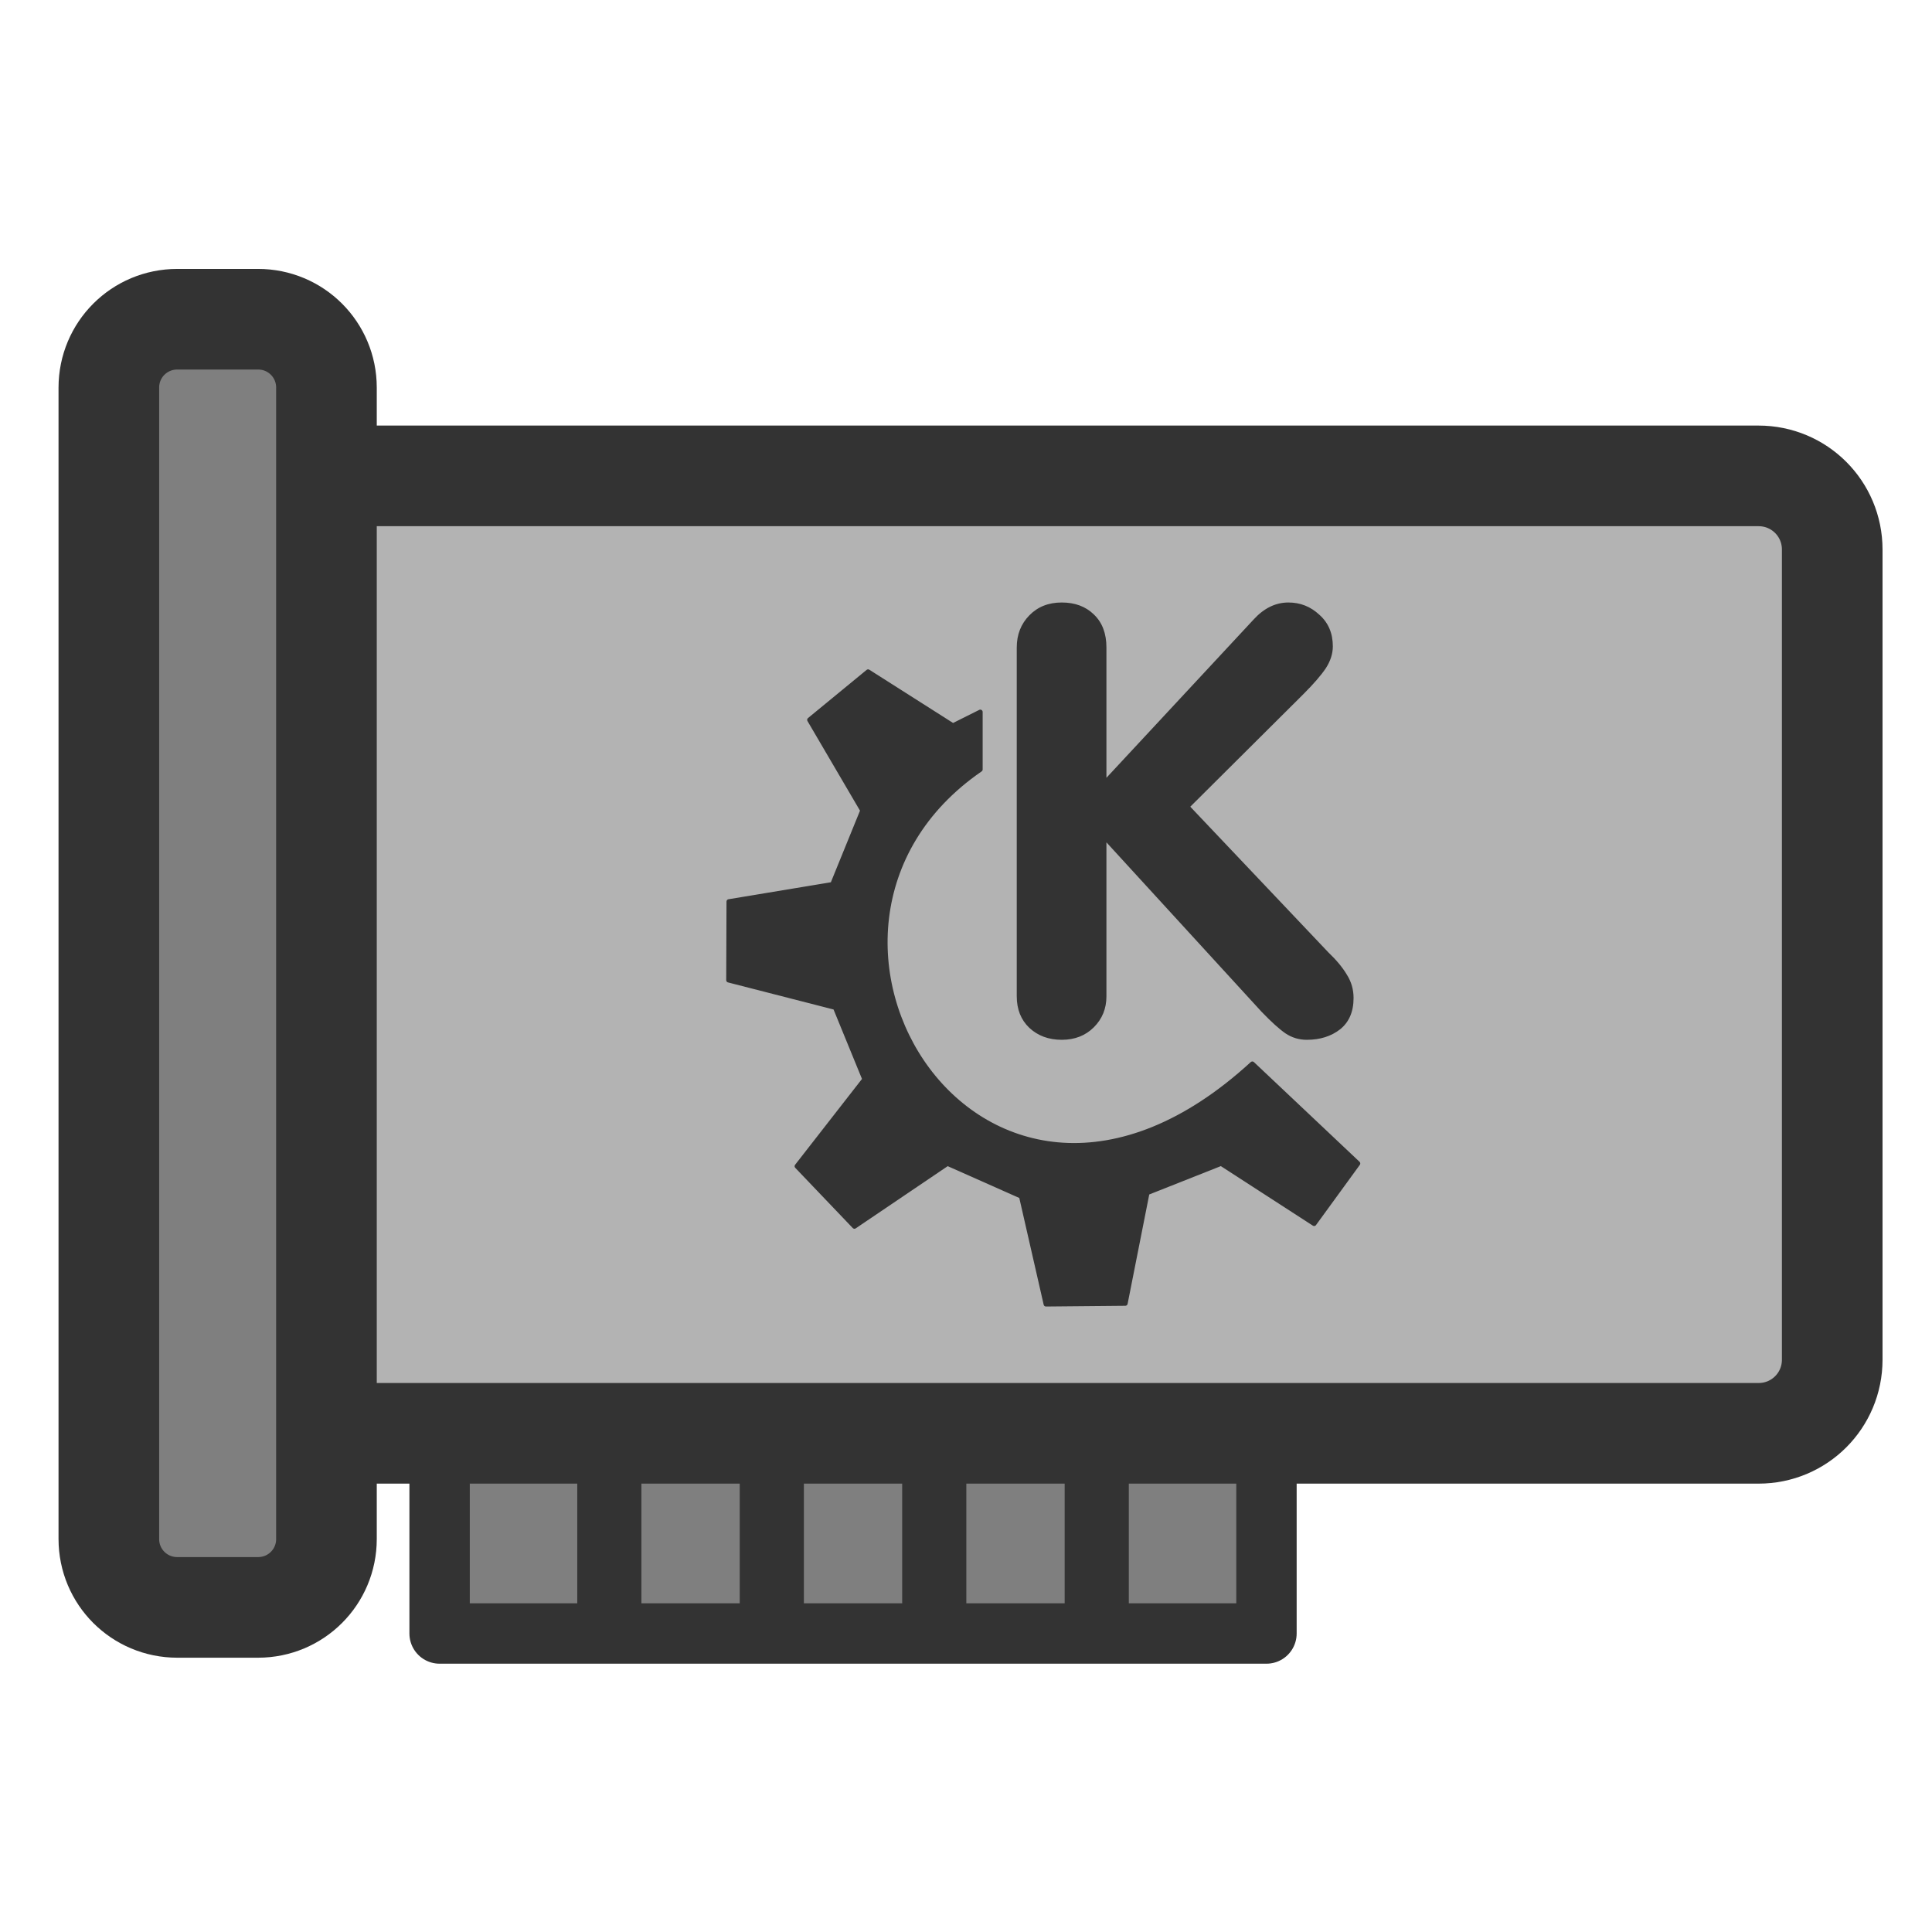 <?xml version="1.0" encoding="UTF-8" standalone="no"?>
<!DOCTYPE svg PUBLIC "-//W3C//DTD SVG 20010904//EN"
"http://www.w3.org/TR/2001/REC-SVG-20010904/DTD/svg10.dtd">
<svg
   sodipodi:docname="kcmpci.svg"
   height="60"
   sodipodi:version="0.32"
   width="60"
   _SVGFile__filename="scalable/apps/kcmpci.svg"
   version="1.0"
   y="0"
   x="0"
   inkscape:version="0.39"
   id="svg1"
   sodipodi:docbase="/home/danny/work/flat/newscale/apps"
   xmlns="http://www.w3.org/2000/svg"
   xmlns:cc="http://web.resource.org/cc/"
   xmlns:inkscape="http://www.inkscape.org/namespaces/inkscape"
   xmlns:sodipodi="http://sodipodi.sourceforge.net/DTD/sodipodi-0.dtd"
   xmlns:rdf="http://www.w3.org/1999/02/22-rdf-syntax-ns#"
   xmlns:xml="http://www.w3.org/XML/1998/namespace"
   xmlns:dc="http://purl.org/dc/elements/1.1/"
   xmlns:xlink="http://www.w3.org/1999/xlink">
  <sodipodi:namedview
     bordercolor="#666666"
     inkscape:pageshadow="2"
     inkscape:window-y="0"
     pagecolor="#ffffff"
     inkscape:window-height="699"
     inkscape:zoom="4.9119411"
     inkscape:window-x="0"
     borderopacity="1.0"
     inkscape:cx="35.407301"
     inkscape:cy="22.876417"
     inkscape:window-width="1024"
     inkscape:pageopacity="0.0"
     id="base" />
  <defs
     id="defs3">
    <linearGradient
       id="linearGradient777">
      <stop
         style="stop-color:#000;stop-opacity:1;"
         id="stop778"
         offset="0" />
      <stop
         style="stop-color:#fff;stop-opacity:1;"
         id="stop779"
         offset="1" />
    </linearGradient>
    <linearGradient
       xlink:href="#linearGradient777"
       id="linearGradient780" />
    <linearGradient
       xlink:href="#linearGradient777"
       id="linearGradient781" />
    <linearGradient
       xlink:href="#linearGradient777"
       id="linearGradient782" />
    <linearGradient
       xlink:href="#linearGradient777"
       id="linearGradient783" />
    <linearGradient
       xlink:href="#linearGradient777"
       id="linearGradient784" />
  </defs>
  <g
     id="g991"
     transform="translate(-2.473428e-2,-0.314)">
    <path
       style="font-size:12;fill:#7f7f7f;fill-opacity:1;fill-rule:evenodd;stroke:#333333;stroke-width:1.875;stroke-linecap:round;stroke-linejoin:round;"
       d="M 13.677,51.45 L 13.677,57.397 L 39.356,57.397 L 39.356,51.45 L 13.677,51.45 z "
       id="rect759"
       transform="translate(0,-6.353)" />
    <path
       style="font-size:12;fill:#b3b3b3;fill-rule:evenodd;stroke:#333333;stroke-width:3.125;stroke-linejoin:round;"
       d="M 10.018,21.446 C 8.751,21.446 7.73,22.467 7.73,23.734 L 7.73,48.892 C 7.73,50.16 8.751,51.18 10.018,51.18 L 54.638,51.18 C 55.906,51.18 56.926,50.16 56.926,48.892 L 56.926,23.734 C 56.926,22.467 55.906,21.446 54.638,21.446 L 10.018,21.446 z "
       id="rect757"
       transform="translate(0,-6.353)" />
    <path
       style="font-size:12;fill:#7f7f7f;fill-rule:evenodd;stroke:#333333;stroke-width:3.125;stroke-linejoin:round;"
       d="M 5.53,16.581 C 4.353,16.581 3.405,17.528 3.405,18.705 L 3.405,54.462 C 3.405,55.639 4.353,56.586 5.53,56.586 L 8.039,56.586 C 9.216,56.586 10.163,55.639 10.163,54.462 L 10.163,18.705 C 10.163,17.528 9.216,16.581 8.039,16.581 L 5.53,16.581 z "
       id="rect758"
       transform="translate(0,-6.353)" />
    <g
       id="g988"
       transform="translate(0,-0.306)">
      <path
         style="font-size:24;fill:#333333;stroke-width:1pt;font-family:VAG Rounded Black SSi;"
         d="M 31.601,37.914 L 31.601,27.081 C 31.601,26.682 31.731,26.35 31.991,26.084 C 32.251,25.817 32.587,25.684 32.998,25.684 C 33.409,25.684 33.742,25.808 33.996,26.056 C 34.256,26.304 34.386,26.646 34.386,27.081 L 34.386,31.128 L 38.958,26.211 C 39.279,25.86 39.639,25.684 40.038,25.684 C 40.407,25.684 40.727,25.811 40.999,26.065 C 41.278,26.313 41.417,26.64 41.417,27.045 C 41.417,27.275 41.344,27.502 41.199,27.726 C 41.054,27.943 40.821,28.212 40.5,28.533 L 36.99,32.026 L 41.281,36.553 C 41.529,36.789 41.719,37.018 41.852,37.242 C 41.991,37.46 42.061,37.702 42.061,37.968 C 42.061,38.391 41.922,38.715 41.644,38.939 C 41.365,39.156 41.021,39.265 40.609,39.265 C 40.367,39.265 40.147,39.199 39.947,39.066 C 39.754,38.933 39.506,38.709 39.203,38.394 L 34.386,33.133 L 34.386,37.914 C 34.386,38.295 34.256,38.615 33.996,38.875 C 33.736,39.135 33.403,39.265 32.998,39.265 C 32.593,39.265 32.257,39.141 31.991,38.893 C 31.731,38.645 31.601,38.319 31.601,37.914 z "
         id="path849"
         transform="translate(0,-6.353)" />
      <path
         sodipodi:nodetypes="ccccccccccccccccccccccc"
         style="font-size:12;fill:#333333;fill-rule:evenodd;stroke:#333333;stroke-width:0.146;stroke-linecap:round;stroke-linejoin:round;"
         d="M 24.775,43.191 L 26.56,45.06 L 29.449,43.106 L 31.743,44.125 L 32.508,47.475 L 34.972,47.452 L 35.652,44.015 L 37.947,43.106 L 40.836,44.975 L 42.196,43.106 L 38.917,40.011 C 30.512,47.72 23.25,35.839 30.469,30.869 L 30.469,29.084 L 29.619,29.509 L 26.984,27.834 L 25.165,29.329 L 26.814,32.143 L 25.88,34.438 L 22.66,34.972 L 22.651,37.412 L 25.965,38.262 L 26.878,40.492 L 24.775,43.191 z "
         sodipodi:stroke-cmyk="(0 0 0 0.8)"
         id="path705"
         transform="translate(0,-6.353)" />
    </g>
    <g
       id="g960"
       transform="translate(0.135,0)">
      <path
         style="fill:none;fill-opacity:0.75;fill-rule:evenodd;stroke:#333333;stroke-width:1.992;"
         d="M 18.813,51.18 L 18.813,57.397"
         sodipodi:stroke-cmyk="(0 0 0 0.8)"
         id="path773"
         transform="translate(0,-6.353)" />
      <path
         style="fill:none;fill-opacity:0.75;fill-rule:evenodd;stroke:#333333;stroke-width:1.992;"
         d="M 23.859,45.368 L 23.859,50.774"
         sodipodi:stroke-cmyk="(0 0 0 0.8)"
         id="path774" />
      <path
         style="fill:none;fill-opacity:0.75;fill-rule:evenodd;stroke:#333333;stroke-width:1.992;"
         d="M 28.904,45.368 L 28.904,50.774"
         sodipodi:stroke-cmyk="(0 0 0 0.8)"
         id="path775" />
      <path
         style="fill:none;fill-opacity:0.75;fill-rule:evenodd;stroke:#333333;stroke-width:1.992;"
         d="M 33.95,51.72 L 33.95,56.586"
         sodipodi:stroke-cmyk="(0 0 0 0.8)"
         id="path776"
         transform="translate(0,-6.353)" />
    </g>
  </g>
</svg>
